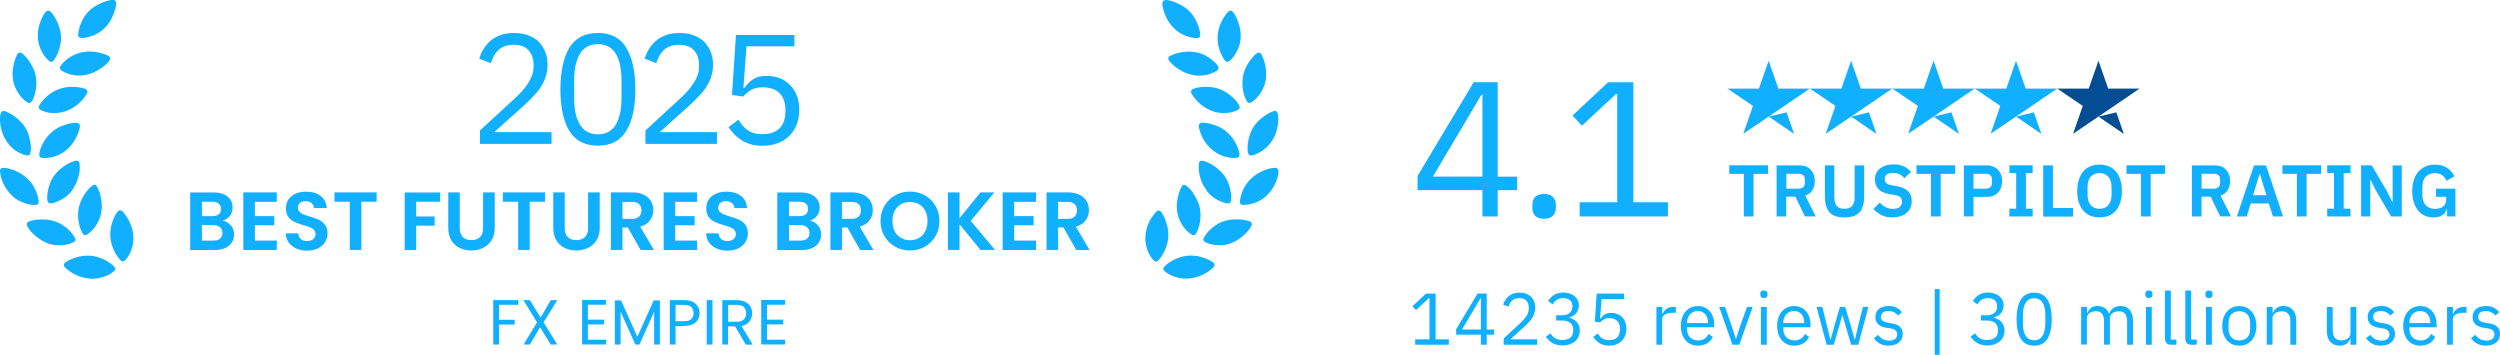 <?xml version="1.0" encoding="UTF-8"?>
<svg id="Layer_1" xmlns="http://www.w3.org/2000/svg" version="1.1" viewBox="0 0 272.88 38.73">
  <!-- Generator: Adobe Illustrator 29.5.1, SVG Export Plug-In . SVG Version: 2.1.0 Build 141)  -->
  <defs>
    <style>
      .st0, .st1 {
        fill: #11afff;
      }

      .st1 {
        display: none;
      }

      .st2 {
        fill: #024d93;
      }
    </style>
  </defs>
  <path class="st1" d="M76.56,8.05h2.58c.23,0,.43.03.62.1.19.07.34.17.47.29.13.12.22.27.29.46.07.18.1.37.1.58s-.03.39-.09.54c-.05.14-.13.26-.22.36-.09.1-.2.17-.32.22s-.24.07-.37.08v.05c.12,0,.25.02.39.07.14.05.27.13.39.23.12.1.22.23.3.4.08.16.12.36.12.6,0,.22-.04.43-.11.63-.07.19-.17.36-.3.5s-.28.26-.46.34-.37.12-.58.12h-2.83v-5.58h.02ZM77.62,12.73h1.47c.2,0,.36-.05.47-.15.11-.11.17-.26.17-.46v-.27c0-.2-.06-.35-.17-.46s-.27-.16-.47-.16h-1.47v1.5ZM77.62,10.37h1.3c.19,0,.34-.05.45-.15.11-.11.16-.25.16-.44v-.25c0-.19-.05-.33-.16-.43-.11-.11-.26-.16-.45-.16h-1.3s0,1.43,0,1.43ZM81.95,13.63v-5.58h3.68v.94h-2.62v1.35h2.32v.94h-2.32v1.42h2.62v.94h-3.68ZM88.56,13.73c-.48,0-.89-.09-1.22-.26s-.62-.39-.86-.67l.71-.69c.19.22.41.39.64.51.24.12.5.18.79.18.33,0,.57-.07.74-.21s.25-.34.25-.58c0-.19-.05-.34-.16-.46s-.31-.2-.6-.26l-.53-.08c-1.11-.18-1.67-.72-1.67-1.62,0-.25.05-.48.14-.68.1-.2.23-.38.41-.52s.39-.25.63-.33c.25-.08.53-.12.85-.12.42,0,.79.07,1.1.21s.58.34.81.62l-.72.68c-.14-.17-.31-.31-.5-.42-.2-.11-.45-.16-.74-.16s-.53.06-.69.18c-.15.11-.22.27-.22.48s.06.37.18.47.32.18.59.22l.52.1c.57.1.98.28,1.25.54s.41.62.41,1.08c0,.27-.05.51-.14.73-.09.21-.23.4-.41.56-.18.15-.39.27-.66.36-.26.09-.55.13-.89.13h0ZM93.83,8.98v4.65h-1.06v-4.65h-1.58v-.94h4.22v.94h-1.58ZM98.33,13.63v-5.58h2.51c.26,0,.49.04.69.13.21.08.38.2.53.35.14.15.25.33.33.54s.11.45.11.7-.04.5-.11.71-.18.39-.33.54c-.14.15-.32.27-.53.35-.2.08-.43.12-.69.12h-1.46v2.13h-1.06,0ZM99.38,10.59h1.36c.2,0,.36-.05.48-.16s.18-.27.18-.47v-.37c0-.2-.06-.36-.18-.46-.12-.11-.28-.16-.48-.16h-1.36v1.62ZM104.59,13.63h-1.06v-5.58h2.52c.26,0,.49.04.69.12.2.08.37.2.51.35.14.15.25.33.33.54s.12.45.12.71c0,.38-.09.71-.26.99-.17.28-.43.47-.78.59l1.14,2.27h-1.18l-1.04-2.15h-1v2.15h0ZM105.95,10.59c.2,0,.36-.05.48-.16s.18-.27.18-.47v-.37c0-.2-.06-.36-.18-.46-.12-.11-.28-.16-.48-.16h-1.36v1.62h1.36ZM111.04,13.73c-.37,0-.7-.06-1-.18s-.56-.31-.77-.55c-.21-.25-.37-.55-.49-.9-.12-.36-.18-.77-.18-1.25s.06-.88.18-1.24.28-.67.49-.91c.21-.25.47-.43.77-.55.3-.12.63-.18,1-.18s.7.06,1,.18.55.31.77.55c.21.25.38.55.49.91.12.36.18.77.18,1.24s-.06.89-.18,1.25c-.11.36-.28.66-.49.9-.21.25-.47.43-.77.55-.3.12-.63.18-1,.18ZM111.04,12.79c.4,0,.72-.13.95-.4.24-.27.36-.64.36-1.12v-.86c0-.48-.12-.85-.36-1.12-.24-.27-.55-.4-.95-.4s-.72.13-.96.4c-.24.27-.35.64-.35,1.12v.86c0,.48.12.85.35,1.12.24.27.56.4.96.4ZM115.72,13.63l-1.82-5.58h1.08l.86,2.72.5,1.86h.02l.49-1.86.86-2.72h1.05l-1.82,5.58h-1.22ZM119.37,13.63v-.85h.74v-3.89h-.74v-.85h2.54v.85h-.74v3.89h.74v.85h-2.54ZM123.06,8.05h2.03c.36,0,.69.06.98.18.3.12.55.29.76.53.21.23.38.52.49.87.12.35.18.75.18,1.22s-.06.87-.18,1.22c-.11.35-.28.64-.49.87s-.46.4-.76.52c-.29.12-.62.18-.98.18h-2.03v-5.58h0ZM125.1,12.69c.4,0,.71-.11.94-.34.24-.23.35-.59.35-1.07v-.88c0-.48-.12-.83-.35-1.06-.23-.23-.54-.35-.94-.35h-.98v3.71h.98ZM128.66,13.63v-5.58h3.68v.94h-2.62v1.35h2.32v.94h-2.32v1.42h2.62v.94h-3.68ZM134.59,13.63h-1.06v-5.58h2.52c.26,0,.49.04.69.12s.37.2.51.35c.14.15.25.33.33.54s.12.45.12.71c0,.38-.09.71-.26.99s-.43.47-.78.59l1.14,2.27h-1.18l-1.04-2.15h-1v2.15h0ZM135.95,10.59c.2,0,.36-.05.48-.16s.18-.27.18-.47v-.37c0-.2-.06-.36-.18-.46-.12-.11-.28-.16-.48-.16h-1.36v1.62h1.36Z"/>
  <path class="st1" d="M79.77,22.77h-.03c-.05.27-.2.5-.46.69-.25.18-.59.27-1.01.27-.33,0-.64-.06-.92-.18s-.52-.3-.73-.54c-.2-.25-.36-.55-.48-.9-.12-.36-.18-.77-.18-1.24s.06-.88.18-1.24.29-.67.51-.91c.22-.25.48-.43.78-.56.3-.13.64-.19,1.02-.19.5,0,.93.11,1.28.33s.63.53.83.94l-.86.5c-.1-.24-.25-.44-.46-.6-.2-.16-.46-.24-.8-.24-.42,0-.75.13-1,.38s-.37.62-.37,1.12v.9c0,.49.13.86.38,1.12s.59.38,1.01.38c.17,0,.32-.02.46-.06.14-.04.27-.1.38-.18s.19-.18.26-.3c.06-.12.1-.26.1-.42v-.36h-1.1v-.89h2.11v3.04h-.91v-.86h.01ZM81.98,23.63v-5.58h1.06v4.65h2.2v.94h-3.26,0ZM88.13,23.73c-.37,0-.7-.06-1-.18s-.55-.31-.77-.55c-.21-.25-.37-.55-.49-.9-.12-.36-.18-.77-.18-1.25s.06-.88.18-1.24.28-.67.49-.91c.21-.25.47-.43.77-.55s.63-.18,1-.18.7.06,1,.18.55.31.77.55c.21.25.38.55.49.91.12.36.18.77.18,1.24s-.06.89-.18,1.25c-.11.36-.27.66-.49.9-.21.25-.47.43-.77.55s-.63.18-1,.18ZM88.13,22.79c.4,0,.72-.13.95-.4.24-.27.36-.64.36-1.12v-.86c0-.48-.12-.85-.36-1.12-.23-.27-.55-.4-.95-.4s-.72.13-.96.4c-.23.27-.35.64-.35,1.12v.86c0,.48.12.85.35,1.12.24.27.56.4.96.4ZM91.71,18.05h2.58c.23,0,.43.03.62.1s.34.17.47.29c.13.12.22.27.29.46.07.18.1.37.1.58s-.03.39-.09.54c-.05.14-.13.26-.22.36-.09.1-.2.17-.32.22s-.24.07-.37.08v.05c.12,0,.25.02.39.07s.27.13.39.23.22.23.3.4c.08.16.12.36.12.6,0,.22-.04.43-.11.63-.07.19-.17.36-.3.5-.13.14-.28.26-.46.34s-.37.12-.58.12h-2.83v-5.58h.02ZM92.77,22.73h1.47c.2,0,.36-.05.47-.15.11-.11.17-.26.17-.46v-.27c0-.2-.06-.35-.17-.46-.11-.11-.27-.16-.47-.16h-1.47s0,1.5,0,1.5ZM92.77,20.37h1.3c.19,0,.34-.05.45-.15.11-.11.16-.25.16-.44v-.25c0-.19-.05-.33-.16-.43-.11-.11-.26-.16-.45-.16h-1.3v1.43ZM100.44,23.63l-.45-1.42h-1.98l-.44,1.42h-1.07l1.87-5.58h1.31l1.86,5.58h-1.1ZM99.02,19.01h-.04l-.71,2.3h1.47l-.72-2.3ZM102.44,23.63v-5.58h1.06v4.65h2.2v.94h-3.26,0ZM110.86,18.98v4.65h-1.06v-4.65h-1.58v-.94h4.22v.94h-1.58ZM114.44,23.63h-1.06v-5.58h2.52c.26,0,.48.04.69.12s.37.2.51.35.25.33.33.54c.08.21.12.45.12.71,0,.38-.09.71-.26.99-.17.28-.43.47-.78.59l1.14,2.27h-1.18l-1.04-2.15h-1v2.15h0ZM115.8,20.59c.2,0,.36-.05.48-.16s.18-.27.18-.47v-.37c0-.2-.06-.36-.18-.46-.12-.11-.28-.16-.48-.16h-1.36v1.62s1.36,0,1.36,0ZM122.23,23.63l-.45-1.42h-1.98l-.44,1.42h-1.07l1.87-5.58h1.31l1.86,5.58h-1.1ZM120.81,19.01h-.04l-.71,2.3h1.47l-.72-2.3ZM124.23,18.05h2.03c.36,0,.69.06.98.18.3.12.55.29.76.53.21.23.38.52.49.87.12.35.18.75.18,1.22s-.06.87-.18,1.22c-.11.35-.28.64-.49.87-.21.23-.46.4-.76.52-.29.12-.62.18-.98.18h-2.03v-5.58h0ZM126.26,22.69c.39,0,.71-.11.94-.34s.35-.59.35-1.07v-.88c0-.48-.12-.83-.35-1.06-.23-.23-.54-.35-.94-.35h-.98v3.71h.98ZM129.6,23.63v-.85h.74v-3.89h-.74v-.85h2.54v.85h-.74v3.89h.74v.85h-2.54ZM134.89,20.77l-.58-1.16h-.02v4.02h-1v-5.58h1.16l1.68,2.86.58,1.16h.02v-4.02h1v5.58h-1.16l-1.68-2.86ZM142.68,22.77h-.03c-.05.27-.2.5-.46.69-.25.18-.59.27-1.01.27-.33,0-.64-.06-.92-.18s-.52-.3-.73-.54c-.2-.25-.36-.55-.48-.9-.12-.36-.18-.77-.18-1.24s.06-.88.18-1.24.29-.67.51-.91c.22-.25.48-.43.78-.56s.64-.19,1.02-.19c.5,0,.93.11,1.28.33s.63.53.83.94l-.86.5c-.1-.24-.25-.44-.46-.6-.2-.16-.46-.24-.8-.24-.42,0-.75.13-1,.38-.24.25-.37.62-.37,1.12v.9c0,.49.12.86.38,1.12.25.26.59.38,1.01.38.16,0,.32-.02.46-.06.14-.04.27-.1.38-.18s.19-.18.26-.3.1-.26.1-.42v-.36h-1.1v-.89h2.11v3.04h-.91v-.86h0Z"/>
  <path class="st1" d="M17.71,40.13l-.56-1.65h-2.26l-.56,1.65h-.68l1.95-5.58h.86l1.95,5.58h-.7ZM16.04,35.17h-.04l-.94,2.72h1.93l-.94-2.72h0ZM19.42,34.55h1.87c.35,0,.66.06.94.18s.52.29.72.53c.2.23.36.52.46.87.11.35.16.75.16,1.22s-.05.87-.16,1.22c-.11.35-.26.64-.46.87-.2.23-.44.4-.72.52-.28.12-.6.18-.94.18h-1.87v-5.58h0ZM21.3,39.54c.23,0,.44-.04.63-.11.19-.08.36-.19.5-.34s.25-.33.32-.54c.08-.22.12-.47.12-.74v-.91c0-.28-.04-.52-.12-.74-.07-.22-.18-.4-.32-.55-.14-.15-.3-.26-.5-.34-.19-.08-.4-.12-.63-.12h-1.2v4.4h1.2ZM26.05,40.13l-1.86-5.58h.72l.92,2.82.62,2.1h.04l.63-2.1.93-2.82h.7l-1.88,5.58h-.82ZM35.83,36.72l-.67-1.24h-.02v4.65h-.66v-5.58h.78l2.04,3.41.67,1.24h.02v-4.65h.66v5.58h-.78l-2.04-3.41ZM41.92,40.13v-.56h.78v-4.46h-.78v-.56h2.24v.56h-.78v4.46h.78v.56h-2.24ZM45.4,40.13v-4.13h.64v.67h.03c.1-.23.24-.42.42-.56.19-.14.43-.21.74-.21.43,0,.76.14,1.01.42.25.27.38.66.38,1.16v2.65h-.64v-2.54c0-.74-.31-1.11-.94-1.11-.13,0-.25.02-.38.05-.12.03-.22.08-.32.14-.1.06-.17.15-.23.25-.05.1-.08.21-.08.34v2.86h-.64.01ZM50.94,40.13c-.22,0-.39-.06-.51-.18-.11-.13-.17-.29-.17-.5v-2.89h-.68v-.56h.38c.14,0,.23-.03.28-.08.05-.06.08-.16.08-.3v-.77h.58v1.14h.9v.56h-.9v3.01h.84v.56h-.8ZM54.43,40.23c-.28,0-.54-.05-.77-.15-.22-.1-.42-.25-.58-.43-.16-.19-.29-.42-.38-.68-.09-.27-.13-.57-.13-.9s.04-.62.13-.89.22-.49.38-.68c.17-.19.36-.34.58-.44.23-.1.49-.15.77-.15s.53.05.74.15c.22.1.41.24.56.42.15.18.27.39.35.63.09.25.13.51.13.81v.3h-2.97v.19c0,.18.03.34.08.5.06.15.14.28.24.39.11.11.23.2.38.26.15.06.33.1.52.1.26,0,.49-.06.68-.18.2-.12.35-.3.46-.53l.46.33c-.13.28-.34.51-.62.69-.28.17-.62.26-1.01.26ZM54.43,36.44c-.18,0-.34.03-.48.1-.14.06-.27.14-.38.26-.1.11-.18.25-.24.4s-.09.31-.09.5v.06h2.28v-.09c0-.37-.1-.66-.3-.88s-.46-.34-.79-.34h0ZM57.35,40.13v-4.13h.64v.76h.04c.07-.2.21-.37.4-.53.19-.15.46-.23.79-.23h.25v.64h-.38c-.35,0-.62.07-.82.2-.19.13-.29.29-.29.49v2.8h-.64,0ZM60.37,40.13v-4.13h.64v.67h.03c.1-.23.24-.42.42-.56.19-.14.43-.21.74-.21.43,0,.76.14,1.01.42.25.27.38.66.38,1.16v2.65h-.64v-2.54c0-.74-.31-1.11-.94-1.11-.13,0-.25.02-.38.05-.12.03-.22.08-.32.14-.1.06-.17.15-.23.25-.05.1-.08.21-.08.34v2.86h-.64.01ZM68,40.13c-.24,0-.41-.06-.52-.19-.1-.13-.17-.29-.19-.48h-.04c-.09.26-.24.45-.45.58s-.46.19-.74.19c-.44,0-.78-.11-1.02-.34-.24-.22-.36-.53-.36-.91s.14-.69.42-.9c.29-.21.73-.31,1.34-.31h.82v-.41c0-.29-.08-.52-.24-.67-.16-.15-.41-.23-.74-.23-.25,0-.46.06-.63.17-.17.11-.3.26-.42.45l-.38-.36c.11-.22.29-.41.54-.57s.55-.24.93-.24c.5,0,.89.12,1.17.37s.42.59.42,1.02v2.27h.47v.56h-.38ZM66.16,39.68c.16,0,.31-.02.44-.06.13-.04.25-.09.34-.16.1-.07.17-.15.22-.24s.08-.19.08-.3v-.68h-.85c-.37,0-.64.05-.81.16s-.25.26-.25.46v.17c0,.2.07.36.22.47s.35.17.6.17h0ZM70.26,40.13c-.22,0-.39-.06-.51-.18-.11-.13-.17-.29-.17-.5v-2.89h-.68v-.56h.38c.14,0,.23-.03.28-.08.05-.06.08-.16.08-.3v-.77h.58v1.14h.9v.56h-.9v3.01h.84v.56h-.8,0ZM72.56,35.03c-.14,0-.24-.03-.3-.1-.06-.07-.09-.16-.09-.26v-.1c0-.11.03-.19.09-.26s.17-.1.3-.1.24.03.3.1c.06.06.1.15.1.26v.1c0,.11-.03.19-.1.26-.06.06-.16.1-.3.1ZM72.24,36h.64v4.13h-.64v-4.13ZM75.88,40.23c-.28,0-.53-.05-.76-.15-.23-.1-.43-.25-.59-.43-.16-.19-.29-.42-.38-.68-.09-.27-.14-.57-.14-.9s.05-.62.14-.89.22-.49.38-.68c.17-.19.36-.34.59-.44.23-.1.48-.15.76-.15s.53.05.75.15c.23.1.43.25.59.44.17.19.29.41.38.68s.14.56.14.89-.05.63-.14.9c-.09.26-.22.49-.38.68-.17.19-.36.33-.59.43-.22.1-.47.15-.75.15ZM75.88,39.66c.35,0,.63-.11.85-.32s.33-.54.33-.98v-.59c0-.44-.11-.76-.33-.98-.22-.21-.5-.32-.85-.32s-.63.11-.85.32-.33.54-.33.98v.59c0,.44.11.76.33.98.22.21.5.32.85.32ZM78.87,40.13v-4.13h.64v.67h.03c.1-.23.24-.42.42-.56.19-.14.43-.21.74-.21.43,0,.76.14,1.01.42.25.27.38.66.38,1.16v2.65h-.64v-2.54c0-.74-.31-1.11-.94-1.11-.13,0-.25.02-.38.05-.12.03-.22.08-.32.14-.1.06-.17.15-.23.25-.05.1-.08.21-.08.34v2.86h-.64.01ZM86.5,40.13c-.24,0-.41-.06-.52-.19-.1-.13-.17-.29-.19-.48h-.04c-.09.26-.24.45-.45.58s-.46.19-.74.19c-.44,0-.78-.11-1.02-.34-.24-.22-.36-.53-.36-.91s.14-.69.42-.9c.29-.21.73-.31,1.34-.31h.82v-.41c0-.29-.08-.52-.24-.67-.16-.15-.41-.23-.74-.23-.25,0-.46.06-.63.17-.17.11-.3.26-.42.45l-.38-.36c.11-.22.29-.41.54-.57s.55-.24.93-.24c.5,0,.89.12,1.17.37s.42.59.42,1.02v2.27h.47v.56h-.38ZM84.66,39.68c.16,0,.31-.02.44-.06s.25-.09.34-.16c.1-.07.17-.15.22-.24s.08-.19.08-.3v-.68h-.85c-.37,0-.64.05-.81.16s-.25.26-.25.46v.17c0,.2.07.36.22.47s.35.17.6.17h0ZM88.53,40.13c-.22,0-.39-.06-.51-.18-.11-.13-.17-.29-.17-.48v-5.26h.64v5.36h.61v.56s-.57,0-.57,0ZM92.15,40.13v-5.58h3.33v.59h-2.66v1.87h2.42v.59h-2.42v2.53s-.67,0-.67,0ZM96.95,35.03c-.14,0-.24-.03-.3-.1-.06-.07-.09-.16-.09-.26v-.1c0-.11.03-.19.09-.26s.17-.1.3-.1.24.03.3.1c.06.06.1.15.1.26v.1c0,.11-.03.19-.1.26-.06.06-.16.1-.3.1ZM96.63,36h.64v4.13h-.64v-4.13ZM98.71,40.13v-4.13h.64v.67h.03c.1-.23.24-.42.42-.56.19-.14.43-.21.74-.21.43,0,.76.14,1.01.42.25.27.38.66.38,1.16v2.65h-.64v-2.54c0-.74-.31-1.11-.94-1.11-.13,0-.25.02-.38.05-.12.03-.22.08-.32.14-.1.06-.17.15-.23.25-.05.1-.08.21-.08.34v2.86h-.64.01ZM106.34,40.13c-.24,0-.41-.06-.52-.19-.1-.13-.17-.29-.19-.48h-.04c-.09.26-.24.45-.45.58s-.46.19-.74.19c-.44,0-.78-.11-1.02-.34-.24-.22-.36-.53-.36-.91s.14-.69.42-.9c.29-.21.73-.31,1.34-.31h.82v-.41c0-.29-.08-.52-.24-.67-.16-.15-.4-.23-.74-.23-.25,0-.46.06-.63.17-.17.11-.3.26-.42.45l-.38-.36c.11-.22.29-.41.54-.57.24-.16.56-.24.93-.24.5,0,.89.12,1.17.37s.42.59.42,1.02v2.27h.47v.56h-.38ZM104.5,39.68c.16,0,.31-.02.44-.06s.25-.09.34-.16c.1-.07.17-.15.22-.24s.08-.19.08-.3v-.68h-.85c-.37,0-.64.05-.81.16s-.25.26-.25.46v.17c0,.2.07.36.22.47s.35.17.6.17h0ZM107.69,40.13v-4.13h.64v.67h.03c.1-.23.24-.42.42-.56.19-.14.43-.21.74-.21.43,0,.76.14,1.01.42.25.27.38.66.38,1.16v2.65h-.64v-2.54c0-.74-.31-1.11-.94-1.11-.13,0-.25.02-.38.05-.12.03-.22.08-.32.14-.1.06-.17.15-.23.25-.05.1-.08.21-.08.34v2.86h-.64.01ZM113.85,40.23c-.29,0-.55-.05-.78-.15-.23-.1-.42-.25-.58-.43-.15-.19-.27-.41-.36-.68-.08-.27-.12-.57-.12-.9s.04-.63.12-.9c.09-.27.21-.49.36-.68.16-.19.36-.33.58-.43.23-.1.49-.15.78-.15.41,0,.74.09.98.27.25.18.44.41.56.7l-.54.27c-.07-.21-.2-.38-.37-.5-.17-.12-.38-.18-.64-.18-.19,0-.36.03-.5.1-.14.06-.26.14-.36.26-.1.11-.17.24-.22.39-.05.15-.07.31-.07.5v.7c0,.36.1.66.29.9.2.23.49.34.86.34.52,0,.89-.24,1.12-.72l.46.31c-.13.3-.33.54-.6.71-.26.18-.59.26-.98.26h.01ZM116.74,35.03c-.14,0-.24-.03-.3-.1-.06-.07-.09-.16-.09-.26v-.1c0-.11.03-.19.09-.26s.17-.1.3-.1.24.03.3.1c.06.06.1.15.1.26v.1c0,.11-.03.19-.1.26-.06.06-.16.1-.3.1ZM116.42,36h.64v4.13h-.64v-4.13ZM121.5,40.13c-.24,0-.41-.06-.52-.19-.1-.13-.17-.29-.19-.48h-.04c-.09.26-.24.45-.45.58s-.46.19-.74.19c-.44,0-.78-.11-1.02-.34-.24-.22-.36-.53-.36-.91s.14-.69.42-.9c.29-.21.73-.31,1.34-.31h.82v-.41c0-.29-.08-.52-.24-.67-.16-.15-.41-.23-.74-.23-.25,0-.46.06-.63.17-.17.11-.3.26-.42.45l-.38-.36c.11-.22.29-.41.54-.57.24-.16.55-.24.93-.24.5,0,.89.12,1.17.37s.42.59.42,1.02v2.27h.47v.56h-.38ZM119.66,39.68c.16,0,.31-.02.44-.06.13-.04.25-.09.34-.16.1-.07.17-.15.22-.24s.08-.19.08-.3v-.68h-.85c-.37,0-.64.05-.81.16s-.25.26-.25.46v.17c0,.2.07.36.22.47s.35.17.6.17h0ZM123.54,40.13c-.22,0-.4-.06-.51-.18-.11-.13-.17-.29-.17-.48v-5.26h.64v5.36h.61v.56s-.57,0-.57,0ZM130.65,40.13l-.56-1.65h-2.26l-.56,1.65h-.68l1.95-5.58h.86l1.95,5.58h-.7ZM128.97,35.17h-.04l-.94,2.72h1.93l-.94-2.72h0ZM131.78,36h.62l.44,1.78.44,1.81h.02l.5-1.81.52-1.78h.57l.54,1.78.51,1.81h.02l.42-1.81.45-1.78h.6l-1.1,4.13h-.79l-.58-1.98-.36-1.26h-.02l-.35,1.26-.58,1.98h-.78l-1.1-4.13h.01ZM141.36,40.13c-.24,0-.41-.06-.52-.19-.1-.13-.17-.29-.19-.48h-.04c-.09.26-.24.45-.45.58-.21.13-.46.19-.74.19-.44,0-.78-.11-1.02-.34-.24-.22-.36-.53-.36-.91s.14-.69.42-.9c.29-.21.73-.31,1.34-.31h.82v-.41c0-.29-.08-.52-.24-.67-.16-.15-.41-.23-.74-.23-.25,0-.46.06-.63.17-.17.11-.3.26-.42.45l-.38-.36c.11-.22.29-.41.54-.57s.55-.24.93-.24c.5,0,.89.12,1.17.37s.42.59.42,1.02v2.27h.47v.56h-.38ZM139.52,39.68c.16,0,.31-.02.44-.06s.25-.09.34-.16c.1-.07.17-.15.22-.24s.08-.19.08-.3v-.68h-.85c-.37,0-.64.05-.81.16s-.25.26-.25.46v.17c0,.2.07.36.22.47s.35.17.6.17h0ZM142.72,40.13v-4.13h.64v.76h.04c.08-.2.21-.37.4-.53s.46-.23.79-.23h.25v.64h-.38c-.35,0-.62.07-.82.2-.19.13-.29.29-.29.49v2.8h-.64.01ZM148.33,39.46h-.03c-.25.51-.65.77-1.21.77-.26,0-.49-.05-.7-.15-.21-.1-.39-.25-.54-.43-.14-.19-.26-.41-.34-.68-.07-.27-.11-.57-.11-.9s.04-.63.11-.9c.08-.27.19-.49.34-.68s.33-.33.54-.43c.21-.1.44-.15.7-.15.29,0,.53.06.74.19.21.12.37.31.47.58h.03v-2.46h.64v5.92h-.64v-.67h0ZM147.26,39.65c.14,0,.28-.02.41-.06s.25-.09.34-.16c.1-.07.17-.16.22-.26.06-.11.09-.23.09-.36v-1.54c0-.11-.03-.22-.09-.31-.05-.1-.13-.19-.22-.26-.1-.07-.21-.12-.34-.16-.13-.04-.26-.06-.41-.06-.36,0-.65.11-.86.34-.21.22-.31.52-.31.89v.7c0,.37.1.67.31.9.21.22.49.34.86.34ZM151.65,40.23c-.38,0-.71-.07-.97-.22s-.48-.35-.66-.59l.46-.37c.16.2.34.36.54.47s.43.16.69.16.48-.06.63-.18c.16-.12.23-.28.23-.5,0-.16-.05-.3-.16-.41-.1-.12-.29-.2-.56-.24l-.33-.05c-.19-.03-.37-.07-.53-.12-.16-.06-.3-.13-.42-.22-.12-.1-.21-.21-.28-.35-.06-.14-.1-.3-.1-.5s.04-.38.11-.53c.08-.15.18-.28.3-.38.13-.1.29-.18.47-.22.18-.05.38-.08.58-.08.34,0,.62.06.84.18.23.12.43.28.6.49l-.42.38c-.09-.13-.22-.24-.4-.34-.18-.11-.4-.16-.66-.16s-.47.06-.61.18c-.13.11-.2.27-.2.46s.07.35.2.44c.14.09.34.16.59.2l.32.05c.46.07.78.2.98.4.19.19.29.45.29.76,0,.4-.14.71-.41.94s-.64.34-1.12.34h0Z"/>
  <path class="st1" d="M30.23,34.55h3.01v.6h-2.28v1.86h2.11v.6h-2.11v2.53h-.73v-5.58h0Z"/>
  <g>
    <path class="st0" d="M9.88,27.91c.44.04.89.15,1.35.36.46.2.86.46,1.19.78.22.22.21.42-.03.6-.36.29-.79.5-1.29.63-.49.14-.96.18-1.41.12-.44-.04-.89-.16-1.35-.37-.46-.21-.86-.47-1.19-.78-.26-.26-.23-.48.08-.68.36-.23.79-.41,1.27-.53.48-.12.94-.16,1.37-.12h0ZM12.77,23.19c.21-.3.43-.31.67-.04.3.33.55.72.75,1.19.21.46.33.92.36,1.35.05.46,0,.93-.16,1.42-.15.49-.38.91-.68,1.24-.2.24-.4.24-.59.01-.3-.31-.55-.7-.75-1.18-.19-.46-.3-.93-.33-1.38-.02-.43.04-.88.16-1.37.14-.48.33-.9.57-1.26v.02ZM6,24.16c.42.14.82.36,1.22.68.39.32.7.67.93,1.07.16.26.1.44-.18.56-.43.19-.9.29-1.41.3-.51.02-.98-.06-1.39-.23-.41-.15-.82-.4-1.22-.72-.39-.32-.7-.67-.93-1.05-.18-.31-.1-.52.23-.63.42-.14.88-.2,1.38-.19.5,0,.96.07,1.37.22h0ZM9.98,20.34c.28-.26.5-.22.66.11.2.39.34.84.41,1.35.08.5.08.97,0,1.39-.07.46-.25.9-.52,1.34-.27.43-.59.77-.96,1.03-.26.18-.46.13-.59-.15-.21-.38-.35-.82-.42-1.33-.06-.5-.05-.97.04-1.41.09-.42.26-.84.51-1.27.26-.44.55-.79.88-1.07h0ZM.01,18.8c-.05-.35.11-.51.46-.48.43.04.87.16,1.33.38.46.21.84.46,1.15.77.33.28.61.65.83,1.09.24.45.38.9.44,1.35.04.32-.1.47-.41.46-.46,0-.92-.11-1.39-.3-.47-.19-.87-.46-1.18-.79-.32-.3-.59-.68-.82-1.13-.23-.46-.36-.92-.41-1.35ZM8.16,17.57c.35-.11.52.02.53.38.05.44,0,.9-.14,1.39-.14.48-.33.91-.57,1.27-.24.39-.57.73-1,1.01s-.87.47-1.31.57c-.31.05-.48-.08-.51-.38-.03-.45.03-.91.16-1.39.14-.49.34-.92.6-1.27s.59-.67,1-.96c.41-.29.82-.5,1.23-.63h.01ZM5.7,14.37c.33-.27.72-.5,1.19-.67.47-.18.93-.28,1.38-.3.35,0,.49.16.44.51-.08.44-.26.88-.52,1.33-.26.44-.55.8-.89,1.08-.33.31-.74.55-1.23.72-.49.16-.97.23-1.42.21-.29-.02-.41-.18-.37-.48.08-.44.25-.88.51-1.31.26-.44.57-.8.92-1.08h0ZM.05,12.51c.05-.36.24-.48.57-.34.41.15.81.39,1.19.71.39.31.7.65.93,1.01.24.38.41.82.52,1.33.12.49.15.95.08,1.37-.04.32-.21.44-.51.36-.45-.11-.88-.32-1.29-.63-.4-.32-.71-.67-.93-1.07-.24-.39-.41-.83-.52-1.33-.1-.5-.12-.97-.05-1.41h.01ZM6.49,9.71c.4-.15.85-.23,1.35-.23s.96.05,1.38.19c.33.12.41.32.23.6-.21.38-.52.74-.92,1.08-.39.33-.8.57-1.23.74-.43.16-.9.25-1.42.25s-.97-.11-1.38-.3c-.28-.14-.34-.33-.18-.59.23-.38.54-.73.93-1.04.39-.32.8-.55,1.23-.7h0ZM1.82,6.02c.17-.31.39-.36.66-.14.33.28.62.64.88,1.08.26.43.44.86.53,1.29.1.43.11.9.04,1.41-.06.5-.2.94-.41,1.33-.15.27-.34.32-.59.15-.37-.26-.7-.6-.97-1.03-.27-.44-.45-.88-.53-1.33-.08-.43-.09-.89,0-1.39.07-.51.21-.97.41-1.37h0ZM9.02,5.7c.44-.09.9-.1,1.39-.03.49.06.93.19,1.33.38.32.15.37.36.15.64-.28.34-.64.64-1.08.9-.43.26-.86.45-1.3.55-.44.12-.91.14-1.42.07-.5-.08-.94-.24-1.33-.48-.26-.17-.29-.37-.11-.6.27-.36.62-.67,1.05-.93.44-.26.88-.43,1.31-.51h0ZM4.92,1.38c.21-.28.44-.29.68-.03.28.33.52.72.71,1.19.2.46.31.91.34,1.34.04.44-.02.9-.16,1.39-.14.48-.33.91-.59,1.27-.17.26-.38.27-.62.05-.34-.31-.61-.7-.82-1.16-.21-.47-.32-.93-.33-1.38-.03-.43.03-.89.18-1.38.15-.5.35-.93.6-1.3h0ZM12.19,0c.36-.05.52.11.49.48-.05.44-.19.89-.41,1.35-.21.46-.46.85-.77,1.15-.32.35-.71.62-1.18.83-.46.21-.91.32-1.37.34-.3,0-.44-.14-.41-.44.04-.44.16-.88.37-1.34.22-.46.48-.85.79-1.16.31-.3.69-.56,1.15-.78.46-.23.9-.37,1.33-.44h.01Z"/>
    <path class="st0" d="M60.2,15.7h-7.81v-1.46l3.89-3.58c.56-.51,1.02-1.05,1.39-1.62.37-.58.57-1.16.57-1.74v-.2c0-.66-.18-1.19-.54-1.6s-.91-.61-1.65-.61c-.36,0-.68.05-.95.15s-.51.25-.71.43c-.19.18-.36.4-.5.65-.12.24-.22.5-.31.78l-1.28-.5c.12-.35.26-.69.46-1.02.2-.34.46-.64.75-.91.31-.26.67-.47,1.09-.63.43-.16.94-.24,1.52-.24s1.1.09,1.55.26c.46.17.84.41,1.14.71s.54.67.7,1.09c.17.42.26.88.26,1.39,0,.46-.07.9-.2,1.29-.12.4-.3.77-.53,1.14-.22.35-.5.7-.84,1.04-.32.34-.67.68-1.04,1.02l-3.21,2.88h6.25s0,1.26,0,1.26ZM65.26,15.9c-1.42,0-2.46-.54-3.12-1.62-.65-1.08-.97-2.59-.97-4.53s.33-3.46.97-4.53c.66-1.08,1.7-1.62,3.12-1.62s2.46.54,3.1,1.62c.66,1.08.99,2.59.99,4.53s-.33,3.46-.99,4.53c-.65,1.08-1.68,1.62-3.1,1.62ZM65.26,14.66c.46,0,.86-.09,1.19-.29s.6-.46.8-.82c.2-.35.35-.77.44-1.25.1-.48.15-1.01.15-1.59v-1.94c0-.58-.05-1.11-.15-1.59-.09-.48-.24-.89-.44-1.25-.2-.35-.47-.63-.8-.82s-.73-.29-1.19-.29-.86.09-1.19.29-.6.46-.8.82c-.2.35-.36.77-.46,1.25-.09.48-.14,1.01-.14,1.59v1.94c0,.58.05,1.11.14,1.59.1.48.26.89.46,1.25.2.35.47.63.8.82s.73.29,1.19.29ZM78.26,15.7h-7.81v-1.46l3.89-3.58c.56-.51,1.02-1.05,1.39-1.62.37-.58.57-1.16.57-1.74v-.2c0-.66-.18-1.19-.54-1.6s-.91-.61-1.65-.61c-.36,0-.68.05-.95.15s-.51.25-.71.43c-.19.18-.36.4-.5.65-.12.24-.22.5-.31.78l-1.28-.5c.12-.35.26-.69.46-1.02.2-.34.46-.64.75-.91.31-.26.67-.47,1.09-.63.43-.16.94-.24,1.52-.24s1.1.09,1.55.26.84.41,1.14.71.54.67.7,1.09c.17.42.26.88.26,1.39,0,.46-.07.9-.2,1.29-.12.4-.3.77-.53,1.14-.22.35-.5.7-.84,1.04-.32.34-.67.68-1.04,1.02l-3.21,2.88h6.25v1.26ZM86.69,5.06h-5.21l-.34,4.53h.12c.29-.4.6-.71.95-.95.36-.24.86-.36,1.48-.36.51,0,.98.09,1.42.26.43.17.81.42,1.12.74.32.31.57.69.74,1.14.18.46.27.97.27,1.55s-.09,1.12-.27,1.6c-.18.48-.45.89-.8,1.25-.34.34-.76.6-1.26.8-.49.19-1.05.29-1.67.29-.5,0-.95-.05-1.33-.17-.37-.12-.71-.26-1.01-.46s-.56-.41-.78-.65c-.22-.24-.42-.49-.6-.75l1.08-.82c.15.24.3.46.46.65.17.19.35.36.54.5.2.14.43.25.7.33.26.07.57.1.94.1.82,0,1.44-.22,1.86-.65s.63-1.04.63-1.82v-.17c0-.78-.21-1.39-.63-1.82s-1.04-.65-1.86-.65c-.54,0-.98.1-1.29.31-.31.19-.59.43-.84.7l-1.21-.17.43-6.55h6.38v1.26h0Z"/>
    <path class="st0" d="M129.67,27.91c.43-.04.88,0,1.37.12.48.13.91.31,1.27.53.31.2.34.43.08.68-.33.31-.72.57-1.19.78-.47.21-.91.33-1.34.37-.46.05-.94.01-1.43-.12-.48-.13-.91-.34-1.27-.63-.24-.18-.24-.38,0-.6.32-.32.71-.58,1.18-.78.46-.2.92-.32,1.35-.36h-.01ZM126.79,23.19c.24.36.42.77.56,1.26.14.48.2.94.18,1.37-.03.46-.14.92-.34,1.38-.19.47-.43.87-.72,1.18-.21.23-.41.22-.6-.01-.3-.34-.53-.75-.68-1.24s-.21-.97-.16-1.42c.03-.44.14-.89.34-1.35.21-.46.47-.86.78-1.19.24-.27.46-.26.66.04l-.02-.02ZM133.56,24.16c.41-.15.87-.22,1.37-.22s.97.05,1.38.19c.34.11.42.32.23.63-.23.38-.54.73-.94,1.05-.39.33-.79.57-1.2.72-.42.17-.88.25-1.39.23-.51,0-.98-.11-1.39-.3-.28-.12-.35-.31-.19-.56.23-.39.54-.75.93-1.07s.8-.55,1.22-.68h-.02ZM129.58,20.34c.33.27.62.63.86,1.07.25.43.43.85.52,1.27.09.44.1.91.04,1.41-.06.5-.2.94-.41,1.33-.13.28-.32.33-.59.15-.37-.26-.7-.6-.97-1.03-.27-.44-.45-.88-.52-1.34-.08-.43-.09-.89,0-1.39.08-.51.22-.96.42-1.35.15-.33.37-.36.66-.11h0ZM139.56,18.8c-.05.44-.2.89-.42,1.35-.23.46-.5.83-.82,1.13-.31.34-.7.6-1.18.79-.46.19-.93.29-1.4.3-.31,0-.44-.15-.4-.46.06-.46.2-.91.42-1.35.24-.45.51-.81.83-1.09.31-.3.69-.56,1.15-.77.46-.22.9-.35,1.34-.38.35-.03.5.13.46.48h.02ZM131.4,17.57c.42.13.83.34,1.23.63.41.29.74.61,1,.96.26.36.46.78.6,1.27.14.48.19.95.15,1.39-.02.3-.18.43-.48.38-.46-.1-.9-.29-1.33-.57-.43-.28-.76-.62-.98-1.01-.26-.36-.45-.79-.59-1.27-.14-.49-.18-.96-.14-1.39,0-.36.19-.49.53-.38h0ZM133.86,14.37c.35.28.66.64.92,1.08.26.44.43.88.51,1.31.04.3-.08.46-.37.48-.46.03-.94-.04-1.42-.21-.48-.17-.89-.41-1.23-.72-.34-.28-.64-.64-.9-1.08-.26-.45-.42-.89-.51-1.33-.05-.35.1-.52.44-.51.45.02.91.12,1.38.3.47.17.87.4,1.19.67h-.01ZM139.5,12.51c.06.44.04.91-.07,1.41-.1.49-.27.93-.51,1.33-.23.39-.55.75-.96,1.07-.4.31-.82.52-1.24.63-.3.08-.47-.04-.52-.36-.05-.42-.03-.88.08-1.37.11-.5.28-.94.52-1.33.23-.36.53-.7.92-1.01.39-.32.79-.56,1.2-.71.34-.14.53-.02.57.34h.01ZM133.08,9.71c.42.15.83.38,1.22.7.4.31.71.66.93,1.04.15.26.1.45-.18.59-.42.19-.89.29-1.41.3-.51,0-.97-.08-1.4-.25-.43-.16-.84-.41-1.23-.74-.39-.34-.7-.7-.92-1.08-.17-.28-.1-.48.23-.6.42-.14.88-.2,1.38-.19.5,0,.96.08,1.37.23h0ZM137.73,6.02c.21.4.35.86.42,1.37.07.5.07.97,0,1.39-.08.45-.26.89-.53,1.33-.27.43-.6.77-.97,1.03-.25.17-.44.12-.59-.15-.21-.38-.35-.82-.41-1.33s-.05-.98.04-1.41.26-.86.52-1.29c.26-.44.56-.8.88-1.08.27-.22.49-.17.66.14h-.01ZM130.53,5.7c.44.07.87.24,1.3.51.44.26.79.57,1.07.93.18.23.14.43-.11.6-.38.24-.83.4-1.34.48-.5.07-.97.05-1.42-.07-.43-.1-.86-.28-1.3-.55-.44-.26-.79-.57-1.07-.9-.23-.28-.18-.5.15-.64.38-.19.82-.32,1.33-.38.5-.07.97-.06,1.39.03h0ZM134.64,1.38c.26.36.46.8.6,1.3.14.49.21.95.18,1.38,0,.45-.12.91-.33,1.38-.21.46-.48.85-.82,1.16-.24.22-.44.2-.61-.05-.26-.36-.46-.79-.6-1.27-.14-.49-.19-.96-.15-1.39.03-.43.14-.88.33-1.34.2-.46.45-.86.74-1.19.24-.26.46-.26.67.03h0ZM127.36,0c.44.06.88.21,1.33.44.45.22.82.48,1.13.78.32.31.58.7.79,1.16.22.46.35.9.4,1.34.02.3-.12.45-.42.44-.46-.02-.92-.13-1.38-.34s-.84-.49-1.16-.83c-.3-.3-.56-.68-.78-1.15-.21-.46-.34-.92-.4-1.35-.02-.36.15-.52.49-.48h0Z"/>
    <path class="st0" d="M161.81,23.63v-2.88h-7.08v-1.55l6.13-10.23h2.62v10.31h2.12v1.47h-2.12v2.88h-1.68,0ZM156.39,19.28h5.42v-8.95h-.1l-5.31,8.95h0ZM168.54,23.88c-.45,0-.78-.11-.99-.34-.2-.22-.29-.52-.29-.88v-.27c0-.36.1-.66.29-.88.21-.22.54-.34.99-.34s.77.11.97.34c.21.22.32.52.32.88v.27c0,.36-.1.66-.32.88-.2.22-.52.34-.97.34ZM172.42,23.63v-1.55h4.1v-11.8h-.15l-3.7,3.44-1.03-1.11,3.89-3.63h2.75v13.1h3.78v1.55h-9.64Z"/>
    <path class="st0" d="M193.05,12.73l1.96-.47.82,2.36-2.77-1.9h-.01ZM197.55,9.67h-3.44l-1.06-3.04-1.06,3.04h-3.44l2.79,1.89-1.06,3.04,2.79-1.89,1.71-1.16,2.77-1.89h0Z"/>
    <path class="st0" d="M202.05,12.73l1.95-.47.82,2.36-2.77-1.9h0ZM206.55,9.67h-3.44l-1.06-3.04-1.06,3.04h-3.44l2.79,1.89-1.06,3.04,2.79-1.89,1.71-1.16,2.77-1.89h0Z"/>
    <path class="st0" d="M211.05,12.73l1.95-.47.82,2.36-2.77-1.9h0ZM215.55,9.67h-3.44l-1.06-3.04-1.06,3.04h-3.44l2.79,1.89-1.06,3.04,2.79-1.89,1.71-1.16,2.77-1.89h0Z"/>
    <path class="st0" d="M220.05,12.73l1.95-.47.82,2.36-2.77-1.9h0ZM224.55,9.67h-3.44l-1.06-3.04-1.06,3.04h-3.44l2.79,1.89-1.06,3.04,2.79-1.89,1.71-1.16,2.77-1.89h0Z"/>
    <path class="st2" d="M229.05,12.73l1.95-.47.82,2.36-2.77-1.9h0ZM233.55,9.67h-3.44l-1.06-3.04-1.06,3.04h-3.44l2.79,1.89-1.06,3.04,2.79-1.89,1.71-1.16,2.77-1.89h0Z"/>
    <path class="st0" d="M191.4,18.98v4.65h-1.06v-4.65h-1.58v-.94h4.22v.94h-1.58ZM194.98,23.63h-1.06v-5.58h2.52c.26,0,.49.04.69.12s.37.2.51.35.25.33.33.54c.08.21.12.45.12.71,0,.38-.09.71-.26.99s-.43.47-.78.59l1.14,2.27h-1.18l-1.04-2.15h-1v2.15h0ZM196.34,20.59c.2,0,.36-.05.48-.16s.18-.27.18-.47v-.37c0-.2-.06-.36-.18-.46-.12-.11-.28-.16-.48-.16h-1.36v1.62s1.36,0,1.36,0ZM200.22,18.05v3.43c0,.44.08.77.25.98.17.22.46.33.86.33s.68-.11.85-.33c.17-.22.26-.55.26-.98v-3.43h1.04v3.3c0,.41-.04.77-.12,1.06-.08.3-.2.55-.37.74-.17.2-.39.34-.67.44-.27.09-.6.14-.99.14s-.73-.05-1-.14c-.27-.1-.49-.24-.66-.44s-.29-.45-.37-.74c-.08-.3-.11-.65-.11-1.06v-3.3h1.04,0ZM206.56,23.73c-.48,0-.89-.09-1.22-.26s-.62-.39-.86-.67l.71-.69c.19.22.4.39.64.51.24.12.5.18.79.18.32,0,.57-.07.74-.21.16-.14.25-.34.25-.58,0-.19-.05-.34-.16-.46-.11-.12-.31-.2-.6-.26l-.53-.08c-1.11-.18-1.67-.72-1.67-1.62,0-.25.05-.48.14-.68.1-.2.23-.38.41-.52.18-.14.39-.25.63-.33.25-.08.53-.12.85-.12.42,0,.79.07,1.1.21s.58.34.81.62l-.72.68c-.14-.17-.31-.31-.5-.42-.2-.11-.45-.16-.74-.16s-.53.06-.69.18c-.15.11-.22.27-.22.48s.06.37.18.47c.12.1.32.18.59.22l.52.1c.57.1.98.28,1.25.54s.41.62.41,1.08c0,.27-.05.51-.14.73-.09.21-.23.4-.41.56-.18.15-.39.27-.66.36-.26.09-.55.13-.89.13h0ZM211.83,18.98v4.65h-1.06v-4.65h-1.58v-.94h4.22v.94h-1.58ZM214.36,23.63v-5.58h2.51c.26,0,.49.04.69.13.21.08.38.2.53.35.14.15.25.33.33.54.08.21.11.45.11.7s-.04.5-.11.71c-.08.21-.18.39-.33.54-.14.15-.32.27-.53.35-.2.08-.43.12-.69.12h-1.46v2.13h-1.06,0ZM215.41,20.59h1.36c.2,0,.36-.05.48-.16.12-.11.18-.27.18-.47v-.37c0-.2-.06-.36-.18-.46-.12-.11-.28-.16-.48-.16h-1.36s0,1.62,0,1.62ZM219.33,23.63v-.85h.74v-3.89h-.74v-.85h2.54v.85h-.74v3.89h.74v.85h-2.54ZM223.02,23.63v-5.58h1.06v4.65h2.2v.94h-3.26ZM229.17,23.73c-.37,0-.7-.06-1-.18s-.55-.31-.77-.55c-.21-.25-.37-.55-.49-.9-.12-.36-.18-.77-.18-1.25s.06-.88.18-1.24.28-.67.49-.91c.21-.25.47-.43.77-.55.3-.12.63-.18,1-.18s.7.06,1,.18.55.31.77.55c.21.25.38.55.49.91.12.36.18.77.18,1.24s-.06.89-.18,1.25c-.11.36-.28.66-.49.9-.21.25-.47.43-.77.55-.3.12-.63.18-1,.18ZM229.17,22.79c.4,0,.72-.13.95-.4.24-.27.36-.64.36-1.12v-.86c0-.48-.12-.85-.36-1.12-.23-.27-.55-.4-.95-.4s-.72.13-.96.4-.35.64-.35,1.12v.86c0,.48.12.85.35,1.12.24.27.56.4.96.4ZM234.75,18.98v4.65h-1.06v-4.65h-1.58v-.94h4.22v.94h-1.58ZM240.31,23.63h-1.06v-5.58h2.52c.26,0,.48.04.69.12s.37.2.51.35.25.33.33.54c.08.21.12.45.12.71,0,.38-.09.71-.26.99s-.43.47-.78.59l1.14,2.27h-1.18l-1.04-2.15h-1v2.15h.01ZM241.67,20.59c.2,0,.36-.05.48-.16.12-.11.18-.27.18-.47v-.37c0-.2-.06-.36-.18-.46-.12-.11-.28-.16-.48-.16h-1.36v1.62s1.36,0,1.36,0ZM248.1,23.63l-.45-1.42h-1.98l-.44,1.42h-1.07l1.87-5.58h1.31l1.86,5.58h-1.1,0ZM246.67,19.01h-.04l-.71,2.3h1.47l-.72-2.3ZM251.77,18.98v4.65h-1.06v-4.65h-1.58v-.94h4.22v.94h-1.58ZM254.02,23.63v-.85h.74v-3.89h-.74v-.85h2.54v.85h-.74v3.89h.74v.85h-2.54ZM259.32,20.77l-.58-1.16h-.02v4.02h-1v-5.58h1.16l1.68,2.86.58,1.16h.02v-4.02h1v5.58h-1.16l-1.68-2.86ZM267.11,22.77h-.03c-.05.27-.2.5-.46.69-.25.18-.59.27-1.01.27-.33,0-.64-.06-.92-.18s-.52-.3-.73-.54c-.2-.25-.36-.55-.48-.9-.12-.36-.18-.77-.18-1.24s.06-.88.18-1.24.29-.67.51-.91c.22-.25.48-.43.78-.56s.64-.19,1.02-.19c.5,0,.93.11,1.28.33s.63.53.83.94l-.86.5c-.1-.24-.25-.44-.46-.6-.2-.16-.46-.24-.8-.24-.42,0-.75.13-1,.38-.24.25-.37.62-.37,1.12v.9c0,.49.13.86.38,1.12s.59.38,1.01.38c.17,0,.32-.02.46-.06.14-.04.27-.1.38-.18.11-.08.19-.18.26-.3s.1-.26.1-.42v-.36h-1.1v-.89h2.11v3.04h-.91v-.86h.01Z"/>
    <path class="st0" d="M154.47,37.63v-.59h1.56v-4.5h-.06l-1.41,1.31-.39-.42,1.48-1.38h1.05v4.99h1.44v.59s-3.67,0-3.67,0ZM161.64,37.63v-1.1h-2.7v-.59l2.34-3.9h1v3.93h.81v.56h-.81v1.1h-.64ZM159.58,35.97h2.06v-3.41h-.04l-2.02,3.41ZM167.79,37.63h-3.66v-.69l1.82-1.68c.26-.24.48-.49.66-.76.18-.27.26-.54.26-.82v-.1c0-.31-.09-.56-.26-.75s-.43-.29-.78-.29c-.17,0-.32.02-.45.07-.13.05-.24.11-.34.2-.09.09-.17.19-.23.3s-.11.23-.14.37l-.6-.23c.05-.17.12-.33.22-.48.1-.16.21-.3.35-.42s.31-.22.51-.3c.2-.07.44-.11.71-.11s.51.04.73.12c.21.08.39.19.54.34.14.14.25.31.33.51.08.2.12.42.12.66,0,.22-.03.42-.1.61-.06.19-.14.37-.25.54-.11.17-.24.33-.39.49s-.31.32-.49.48l-1.5,1.35h2.94s0,.59,0,.59ZM170.49,34.41c.38,0,.66-.09.85-.26.19-.18.29-.4.29-.67v-.06c0-.29-.09-.51-.28-.66-.18-.15-.42-.22-.72-.22s-.52.06-.7.19c-.18.12-.33.29-.45.5l-.5-.38c.07-.11.15-.22.25-.33s.22-.21.35-.3.29-.15.46-.21c.18-.05.38-.08.6-.08s.46.03.66.1c.21.06.39.15.54.27s.27.26.36.44.14.38.14.6c0,.18-.03.34-.09.49-.05.14-.13.27-.22.38s-.21.2-.34.27c-.13.07-.27.13-.42.17v.03c.15.03.29.09.43.16s.27.16.38.28c.11.11.2.25.26.42.07.16.1.34.1.55,0,.24-.05.46-.14.66s-.22.37-.38.51c-.17.14-.37.25-.6.33-.24.08-.49.12-.78.12-.24,0-.45-.03-.64-.08-.19-.05-.35-.13-.5-.22-.14-.09-.27-.19-.38-.3s-.2-.23-.29-.35l.5-.38c.07.11.14.21.22.3s.18.17.28.23.22.11.34.15c.13.03.28.05.45.05.39,0,.69-.09.9-.26.2-.18.3-.44.3-.77v-.06c0-.33-.1-.58-.3-.76-.2-.18-.5-.27-.9-.27h-.66v-.58h.63ZM177.26,32.64h-2.45l-.16,2.13h.06c.13-.19.28-.34.45-.45s.4-.17.7-.17c.24,0,.46.04.66.12.2.08.38.19.53.34.15.14.26.32.34.54.08.21.13.46.13.73s-.04.52-.13.75c-.09.22-.21.42-.38.58-.16.16-.36.29-.59.38s-.49.14-.78.14c-.24,0-.44-.03-.62-.08-.18-.05-.33-.13-.47-.22s-.26-.19-.37-.3c-.1-.11-.2-.23-.28-.35l.5-.38c.07.11.14.21.22.3s.16.17.26.23c.1.06.21.11.33.15.12.03.27.05.44.05.38,0,.67-.1.87-.3s.3-.49.3-.86v-.08c0-.37-.1-.65-.3-.86-.2-.2-.49-.3-.87-.3-.26,0-.46.05-.61.14-.14.09-.28.2-.39.33l-.57-.08.2-3.07h2.99v.59h0ZM180.8,37.63v-4.13h.64v.76h.04c.07-.2.21-.37.4-.53s.46-.23.79-.23h.25v.64h-.38c-.35,0-.62.07-.82.2-.19.13-.29.29-.29.49v2.8h-.64.01ZM185.33,37.73c-.28,0-.54-.05-.77-.15-.22-.1-.42-.25-.58-.43-.16-.19-.28-.42-.38-.68-.09-.27-.13-.57-.13-.9s.04-.62.13-.89c.09-.27.22-.49.38-.68.17-.19.36-.34.58-.44.23-.1.49-.15.77-.15s.53.05.74.15c.22.1.41.24.56.42.15.18.27.39.35.63.09.25.13.51.13.81v.3h-2.97v.19c0,.18.03.34.08.5.06.15.14.28.24.39.11.11.24.2.38.26.15.06.33.1.52.1.26,0,.49-.06.68-.18.2-.12.35-.3.46-.53l.46.33c-.13.28-.34.51-.62.69-.28.17-.62.26-1.01.26h0ZM185.33,33.94c-.18,0-.34.03-.48.1-.14.06-.27.14-.38.26-.1.11-.18.25-.24.4-.06.15-.09.31-.09.5v.06h2.28v-.09c0-.37-.1-.66-.3-.88s-.46-.34-.79-.34h0ZM189.1,37.63l-1.45-4.13h.64l.72,2.05.45,1.41h.04l.45-1.41.74-2.05h.62l-1.46,4.13h-.75ZM192.53,32.53c-.14,0-.24-.03-.3-.1s-.09-.16-.09-.26v-.1c0-.11.03-.19.09-.26s.17-.1.3-.1.24.03.3.1c.06.06.1.15.1.26v.1c0,.11-.03.19-.1.26-.06.06-.16.1-.3.1ZM192.21,33.5h.64v4.13h-.64v-4.13ZM195.84,37.73c-.28,0-.54-.05-.77-.15-.22-.1-.42-.25-.58-.43-.16-.19-.29-.42-.38-.68-.08-.27-.13-.57-.13-.9s.04-.62.13-.89c.09-.27.22-.49.38-.68s.36-.34.58-.44c.23-.1.49-.15.77-.15s.53.05.74.15c.22.1.4.24.56.42.15.18.27.39.35.63.09.25.13.51.13.81v.3h-2.97v.19c0,.18.03.34.08.5.06.15.14.28.24.39.11.11.24.2.38.26.15.06.33.1.52.1.26,0,.49-.06.68-.18.2-.12.35-.3.46-.53l.46.33c-.13.28-.34.51-.62.69-.28.17-.62.26-1.01.26h0ZM195.84,33.94c-.18,0-.34.03-.48.1-.14.06-.27.14-.38.26-.1.11-.18.25-.24.4-.06.15-.09.31-.09.5v.06h2.28v-.09c0-.37-.1-.66-.3-.88s-.46-.34-.79-.34h0ZM198.29,33.5h.62l.44,1.78.44,1.81h.02l.5-1.81.52-1.78h.57l.54,1.78.51,1.81h.02l.42-1.81.45-1.78h.6l-1.1,4.13h-.79l-.58-1.98-.36-1.26h-.02l-.35,1.26-.58,1.98h-.78l-1.1-4.13h.01ZM206.16,37.73c-.38,0-.71-.07-.97-.22s-.48-.35-.66-.59l.46-.37c.16.2.34.36.54.47s.43.16.69.16.48-.06.63-.18.23-.28.23-.5c0-.16-.05-.3-.16-.41-.1-.12-.29-.2-.56-.24l-.33-.05c-.19-.03-.37-.07-.53-.12-.16-.06-.3-.13-.42-.22-.12-.1-.21-.21-.28-.35-.06-.14-.1-.3-.1-.5s.04-.38.11-.53c.07-.15.18-.28.3-.38.13-.1.29-.18.47-.22.18-.05.38-.08.58-.08.34,0,.62.06.84.18.23.12.43.28.6.49l-.42.38c-.09-.13-.22-.24-.4-.34-.18-.11-.4-.16-.66-.16s-.47.06-.61.18c-.13.11-.2.27-.2.46s.07.35.2.44c.14.09.34.16.59.2l.32.05c.46.07.78.2.98.4.19.19.29.45.29.76,0,.4-.14.71-.41.94s-.65.34-1.12.34h0ZM211.18,38.73v-7.18h.54v7.18h-.54ZM216.85,34.41c.38,0,.66-.09.85-.26.19-.18.29-.4.29-.67v-.06c0-.29-.09-.51-.28-.66-.18-.15-.42-.22-.72-.22s-.52.06-.7.19c-.18.12-.33.29-.45.5l-.5-.38c.07-.11.15-.22.25-.33s.22-.21.35-.3.29-.15.46-.21c.18-.05.38-.08.6-.08.24,0,.46.03.66.1.21.06.39.15.54.27s.27.26.36.44.14.38.14.6c0,.18-.03.34-.09.49-.05.14-.13.27-.22.38s-.21.2-.34.27-.27.13-.42.17v.03c.15.03.29.09.43.16.14.07.27.16.38.28.11.11.2.25.26.42.07.16.1.34.1.55,0,.24-.04.46-.14.66-.09.2-.22.37-.38.51-.17.14-.36.25-.6.33-.23.08-.49.12-.78.12-.24,0-.45-.03-.64-.08-.19-.05-.35-.13-.5-.22-.14-.09-.27-.19-.38-.3-.11-.11-.2-.23-.29-.35l.5-.38c.07.11.14.21.22.3s.18.17.28.23.22.11.34.15c.13.03.28.05.45.05.4,0,.69-.09.9-.26.2-.18.3-.44.3-.77v-.06c0-.33-.1-.58-.3-.76-.2-.18-.5-.27-.9-.27h-.66v-.58h.63ZM222.03,37.73c-.67,0-1.15-.25-1.46-.76-.3-.51-.46-1.22-.46-2.13s.15-1.62.46-2.13c.31-.51.8-.76,1.46-.76s1.15.25,1.46.76.46,1.22.46,2.13-.15,1.62-.46,2.13c-.3.51-.79.76-1.46.76ZM222.03,37.14c.22,0,.41-.05.56-.14s.28-.22.38-.38c.1-.17.17-.36.21-.58.05-.22.07-.47.07-.74v-.91c0-.27-.02-.52-.07-.74-.04-.22-.11-.42-.21-.58-.1-.17-.22-.29-.38-.38-.15-.09-.34-.14-.56-.14s-.4.05-.56.14c-.15.09-.28.22-.38.38-.1.17-.17.36-.22.58-.04.22-.06.47-.06.74v.91c0,.27.02.52.06.74.05.22.12.42.22.58.1.17.22.29.38.38.15.09.34.14.56.14ZM227.16,37.63v-4.13h.64v.67h.03c.05-.11.1-.21.16-.3.06-.1.14-.18.22-.25.09-.07.2-.12.31-.16.12-.04.26-.06.42-.06.27,0,.52.07.75.2s.4.34.51.64h.02c.08-.22.21-.42.42-.58.21-.17.49-.26.84-.26.42,0,.75.14.98.42.24.27.36.66.36,1.16v2.65h-.64v-2.54c0-.37-.07-.65-.22-.83-.14-.19-.37-.28-.69-.28-.13,0-.25.02-.37.05-.11.03-.21.08-.3.14-.09.06-.16.15-.22.25-.05.1-.08.21-.08.34v2.86h-.64v-2.54c0-.37-.07-.65-.22-.83-.14-.19-.37-.28-.67-.28-.13,0-.25.02-.37.05s-.22.08-.31.14c-.09.06-.17.15-.22.25s-.08.21-.08.34v2.86h-.64v.02ZM234.55,32.53c-.14,0-.24-.03-.3-.1s-.09-.16-.09-.26v-.1c0-.11.03-.19.09-.26s.17-.1.3-.1.24.03.3.1c.06.06.1.15.1.26v.1c0,.11-.03.19-.1.26-.06.06-.16.1-.3.1ZM234.23,33.5h.64v4.13h-.64v-4.13ZM236.99,37.63c-.22,0-.4-.06-.51-.18-.11-.13-.17-.29-.17-.48v-5.26h.64v5.36h.61v.56h-.57,0ZM239.21,37.63c-.22,0-.39-.06-.51-.18-.11-.13-.17-.29-.17-.48v-5.26h.64v5.36h.61v.56h-.57,0ZM241.11,32.53c-.14,0-.24-.03-.3-.1s-.09-.16-.09-.26v-.1c0-.11.03-.19.09-.26s.17-.1.3-.1.24.03.3.1c.06.06.1.15.1.26v.1c0,.11-.03.19-.1.26-.06.06-.16.1-.3.1ZM240.79,33.5h.64v4.13h-.64v-4.13ZM244.43,37.73c-.28,0-.53-.05-.76-.15s-.43-.25-.59-.43c-.16-.19-.29-.42-.38-.68-.09-.27-.14-.57-.14-.9s.05-.62.14-.89c.09-.27.22-.49.38-.68.17-.19.36-.34.59-.44s.48-.15.76-.15.53.05.75.15c.23.1.43.25.59.44s.29.41.38.68.14.56.14.89-.04.63-.14.9c-.09.26-.22.49-.38.68-.17.19-.36.33-.59.43-.22.1-.48.15-.75.15ZM244.43,37.16c.35,0,.63-.11.85-.32s.33-.54.33-.98v-.59c0-.44-.11-.76-.33-.98-.22-.21-.5-.32-.85-.32s-.63.11-.85.32-.33.54-.33.98v.59c0,.44.11.76.33.98s.5.32.85.32ZM247.42,37.63v-4.13h.64v.67h.03c.1-.23.24-.42.42-.56.19-.14.43-.21.74-.21.43,0,.76.14,1.01.42.25.27.38.66.38,1.16v2.65h-.64v-2.54c0-.74-.31-1.11-.94-1.11-.13,0-.25.02-.38.05-.12.03-.22.08-.32.14-.1.06-.17.15-.23.25-.05.1-.08.21-.08.34v2.86h-.64.01ZM256.57,36.96h-.03c-.04.1-.1.19-.16.29-.06.09-.13.17-.22.25-.09.07-.2.13-.33.17-.13.04-.28.06-.45.06-.43,0-.76-.14-1.02-.41-.25-.28-.38-.67-.38-1.17v-2.65h.64v2.54c0,.74.31,1.11.94,1.11.13,0,.25-.02.37-.05s.23-.08.32-.14c.1-.06.17-.14.22-.24.06-.1.09-.22.09-.36v-2.86h.64v4.13h-.64v-.67h0ZM259.89,37.73c-.38,0-.71-.07-.97-.22s-.48-.35-.66-.59l.46-.37c.16.2.34.36.54.47s.43.16.69.16.48-.06.63-.18.23-.28.23-.5c0-.16-.05-.3-.16-.41-.1-.12-.29-.2-.56-.24l-.33-.05c-.19-.03-.37-.07-.53-.12-.16-.06-.3-.13-.42-.22-.12-.1-.21-.21-.28-.35-.06-.14-.1-.3-.1-.5s.04-.38.11-.53c.08-.15.18-.28.3-.38.13-.1.29-.18.47-.22.18-.05.38-.08.58-.08.34,0,.62.06.84.18.23.12.43.28.6.49l-.42.38c-.09-.13-.22-.24-.4-.34-.18-.11-.4-.16-.66-.16s-.47.06-.61.18c-.13.11-.2.27-.2.46s.07.35.2.44c.14.09.34.16.59.2l.32.05c.46.07.78.2.98.4.19.19.29.45.29.76,0,.4-.14.71-.41.94s-.65.34-1.12.34h0ZM264.18,37.73c-.28,0-.54-.05-.77-.15-.22-.1-.42-.25-.58-.43-.16-.19-.29-.42-.38-.68-.08-.27-.13-.57-.13-.9s.04-.62.13-.89.22-.49.38-.68c.17-.19.36-.34.58-.44.23-.1.49-.15.77-.15s.53.05.74.15c.22.1.41.24.56.42.15.18.27.39.35.63.09.25.13.51.13.81v.3h-2.97v.19c0,.18.03.34.08.5.06.15.14.28.24.39.11.11.23.2.38.26.15.06.33.1.52.1.26,0,.49-.06.68-.18.2-.12.35-.3.46-.53l.46.33c-.13.28-.34.51-.62.69-.28.17-.62.26-1.01.26h0ZM264.18,33.94c-.18,0-.34.03-.48.1-.14.06-.27.14-.38.26-.1.11-.18.25-.24.4s-.09.31-.09.5v.06h2.28v-.09c0-.37-.1-.66-.3-.88-.2-.22-.46-.34-.79-.34h0ZM267.1,37.63v-4.13h.64v.76h.04c.08-.2.21-.37.4-.53.19-.15.46-.23.79-.23h.25v.64h-.38c-.35,0-.62.07-.82.2-.19.13-.29.29-.29.49v2.8h-.64.01ZM271.35,37.73c-.38,0-.71-.07-.97-.22s-.48-.35-.66-.59l.46-.37c.16.2.34.36.54.47s.43.16.69.16.48-.06.63-.18.23-.28.23-.5c0-.16-.05-.3-.16-.41-.1-.12-.29-.2-.56-.24l-.33-.05c-.19-.03-.37-.07-.53-.12-.16-.06-.3-.13-.42-.22-.12-.1-.21-.21-.28-.35-.06-.14-.1-.3-.1-.5s.04-.38.11-.53c.07-.15.18-.28.3-.38.13-.1.29-.18.47-.22.18-.05.38-.08.58-.08.34,0,.62.06.84.18.23.12.43.28.6.49l-.42.38c-.09-.13-.22-.24-.4-.34-.18-.11-.4-.16-.66-.16s-.47.06-.61.18c-.13.11-.2.27-.2.46s.07.35.2.44c.14.09.34.16.59.2l.32.05c.46.07.78.2.98.4.19.19.29.45.29.76,0,.4-.14.71-.41.94s-.65.34-1.12.34h0Z"/>
    <g>
      <path class="st0" d="M25.21,24.59c.23.29.34.62.34.99,0,.34-.08.63-.25.89s-.4.45-.72.6c-.31.14-.68.22-1.11.22h-2.71v-6.28h2.59c.43,0,.79.07,1.1.21.31.14.54.33.7.58.16.25.24.53.24.84,0,.37-.1.67-.29.92s-.45.42-.78.52c.35.07.65.24.87.53ZM22.04,23.59h1.15c.3,0,.53-.07.69-.2s.24-.33.24-.58-.08-.45-.24-.58c-.16-.14-.39-.21-.69-.21h-1.15v1.57ZM24.02,26.04c.17-.14.26-.35.26-.61s-.09-.48-.27-.63c-.18-.15-.42-.23-.73-.23h-1.24v1.69h1.27c.31,0,.54-.07.72-.22Z"/>
      <path class="st0" d="M27.82,22.02v1.57h2.12v1h-2.12v1.67h2.39v1.03h-3.65v-6.29h3.65v1.03h-2.39Z"/>
      <path class="st0" d="M32.34,27.12c-.35-.15-.63-.37-.83-.65-.2-.28-.31-.62-.31-1h1.35c.02.26.11.46.27.61.17.15.39.23.68.23s.52-.07.69-.21c.17-.14.25-.33.25-.55,0-.19-.06-.34-.17-.46-.11-.12-.26-.21-.43-.28s-.41-.15-.71-.23c-.41-.12-.74-.24-.99-.36-.26-.12-.47-.29-.66-.53-.18-.24-.27-.55-.27-.95,0-.37.09-.7.28-.97.19-.28.45-.49.78-.63.34-.15.72-.22,1.15-.22.65,0,1.17.16,1.58.47.4.31.63.75.67,1.32h-1.39c-.01-.22-.1-.39-.27-.54-.17-.14-.4-.21-.68-.21-.25,0-.44.06-.59.19-.15.13-.22.31-.22.55,0,.17.06.31.17.42.11.11.25.2.41.27s.4.15.7.24c.41.12.74.24,1,.36s.48.3.67.54c.19.24.28.55.28.94,0,.34-.09.65-.26.94s-.43.52-.77.69-.73.26-1.2.26c-.44,0-.83-.08-1.18-.23Z"/>
      <path class="st0" d="M41.11,21v1.02h-1.67v5.26h-1.26v-5.26h-1.67v-1.02h4.61Z"/>
      <path class="st0" d="M48.05,21v1.02h-2.62v1.61h2.01v1h-2.01v2.66h-1.26v-6.28h3.88Z"/>
      <path class="st0" d="M50.18,21v3.89c0,.43.11.75.33.98.22.23.53.34.94.34s.72-.11.95-.34c.22-.22.33-.55.33-.98v-3.89h1.27v3.88c0,.53-.12.99-.35,1.35s-.54.65-.93.83c-.39.19-.82.28-1.29.28s-.89-.09-1.27-.28c-.38-.19-.68-.46-.9-.83-.22-.37-.33-.82-.33-1.35v-3.88h1.26Z"/>
      <path class="st0" d="M59.49,21v1.02h-1.67v5.26h-1.26v-5.26h-1.67v-1.02h4.61Z"/>
      <path class="st0" d="M61.64,21v3.89c0,.43.11.75.33.98.22.23.53.34.94.34s.72-.11.95-.34c.22-.22.33-.55.33-.98v-3.89h1.27v3.88c0,.53-.12.99-.35,1.35s-.54.65-.93.83c-.39.19-.82.28-1.29.28s-.89-.09-1.27-.28c-.38-.19-.68-.46-.9-.83-.22-.37-.33-.82-.33-1.35v-3.88h1.26Z"/>
      <path class="st0" d="M69.92,27.28l-1.39-2.45h-.59v2.45h-1.26v-6.28h2.36c.49,0,.9.09,1.24.26.34.17.6.4.77.69.17.29.26.62.26.98,0,.41-.12.79-.36,1.12-.24.33-.6.56-1.07.69l1.5,2.55h-1.46ZM67.94,23.89h1.05c.34,0,.6-.08.77-.25.17-.17.25-.39.25-.69s-.08-.51-.25-.67c-.17-.16-.42-.24-.77-.24h-1.05v1.85Z"/>
      <path class="st0" d="M73.7,22.02v1.57h2.12v1h-2.12v1.67h2.39v1.03h-3.65v-6.29h3.65v1.03h-2.39Z"/>
      <path class="st0" d="M78.22,27.12c-.35-.15-.63-.37-.83-.65-.2-.28-.31-.62-.31-1h1.35c.02.26.11.46.27.61.17.15.39.23.68.23s.52-.07.69-.21c.17-.14.25-.33.25-.55,0-.19-.06-.34-.17-.46-.11-.12-.26-.21-.43-.28s-.41-.15-.71-.23c-.41-.12-.74-.24-.99-.36-.26-.12-.47-.29-.66-.53-.18-.24-.27-.55-.27-.95,0-.37.09-.7.28-.97.19-.28.45-.49.78-.63.34-.15.72-.22,1.15-.22.65,0,1.17.16,1.58.47.4.31.63.75.67,1.32h-1.39c-.01-.22-.1-.39-.27-.54-.17-.14-.4-.21-.68-.21-.25,0-.44.06-.59.19-.15.13-.22.31-.22.55,0,.17.06.31.17.42.11.11.25.2.41.27s.4.15.7.24c.41.12.74.24,1,.36s.48.3.67.54c.19.24.28.55.28.94,0,.34-.09.65-.26.94s-.43.52-.77.69-.73.26-1.2.26c-.44,0-.83-.08-1.18-.23Z"/>
      <path class="st0" d="M89.29,24.59c.23.29.34.62.34.99,0,.34-.08.63-.25.89s-.4.45-.72.6c-.31.14-.68.22-1.11.22h-2.71v-6.28h2.59c.43,0,.79.07,1.1.21.31.14.54.33.7.58.16.25.24.53.24.84,0,.37-.1.67-.29.92s-.45.42-.78.52c.35.07.65.24.87.53ZM86.12,23.59h1.15c.3,0,.53-.07.69-.2s.24-.33.24-.58-.08-.45-.24-.58c-.16-.14-.39-.21-.69-.21h-1.15v1.57ZM88.1,26.04c.17-.14.26-.35.26-.61s-.09-.48-.27-.63c-.18-.15-.42-.23-.73-.23h-1.24v1.69h1.27c.31,0,.54-.07.72-.22Z"/>
      <path class="st0" d="M93.88,27.28l-1.39-2.45h-.59v2.45h-1.26v-6.28h2.36c.49,0,.9.09,1.24.26.34.17.6.4.77.69.17.29.26.62.26.98,0,.41-.12.79-.36,1.12-.24.33-.6.56-1.07.69l1.5,2.55h-1.46ZM91.9,23.89h1.05c.34,0,.6-.08.77-.25.17-.17.25-.39.25-.69s-.08-.51-.25-.67c-.17-.16-.42-.24-.77-.24h-1.05v1.85Z"/>
      <path class="st0" d="M97.71,26.93c-.49-.28-.88-.66-1.17-1.15-.29-.49-.43-1.04-.43-1.66s.14-1.16.43-1.65.68-.87,1.17-1.15c.49-.28,1.03-.41,1.62-.41s1.14.14,1.62.41c.49.28.88.66,1.16,1.15.29.49.43,1.04.43,1.65s-.14,1.17-.43,1.66c-.28.49-.67.87-1.17,1.15-.49.28-1.03.41-1.62.41s-1.13-.14-1.62-.41ZM100.33,25.96c.29-.17.51-.42.67-.73.16-.32.24-.69.24-1.11s-.08-.79-.24-1.1c-.16-.31-.39-.56-.67-.72s-.62-.25-1-.25-.71.08-1,.25c-.29.17-.52.41-.68.72-.16.32-.24.68-.24,1.1s.08.79.24,1.11c.16.32.39.56.68.73.29.17.63.26,1,.26s.71-.09,1-.26Z"/>
      <path class="st0" d="M107.02,27.28l-2.29-2.8v2.8h-1.26v-6.28h1.26v2.82l2.29-2.82h1.52l-2.59,3.11,2.66,3.17h-1.59Z"/>
      <path class="st0" d="M110.7,22.02v1.57h2.12v1h-2.12v1.67h2.39v1.03h-3.65v-6.29h3.65v1.03h-2.39Z"/>
      <path class="st0" d="M117.47,27.28l-1.39-2.45h-.59v2.45h-1.26v-6.28h2.36c.49,0,.9.09,1.24.26.34.17.6.4.77.69.17.29.26.62.26.98,0,.41-.12.79-.36,1.12s-.6.56-1.07.69l1.5,2.55h-1.46ZM115.49,23.89h1.05c.34,0,.6-.08.76-.25s.25-.39.25-.69-.08-.51-.25-.67c-.17-.16-.42-.24-.76-.24h-1.05v1.85Z"/>
    </g>
    <g>
      <path class="st0" d="M56.58,32.76v.51h-2.11v1.64h1.71v.51h-1.71v2.19h-.63v-4.85h2.74Z"/>
      <path class="st0" d="M59.34,35.19l1.49,2.42h-.72l-1.16-1.89-1.11,1.89h-.7l1.48-2.42-1.49-2.43h.71l1.17,1.9,1.11-1.9h.71l-1.5,2.43Z"/>
      <path class="st0" d="M64.17,33.27v1.62h1.77v.52h-1.77v1.67h1.98v.52h-2.61v-4.86h2.61v.52h-1.98Z"/>
      <path class="st0" d="M72.03,32.79v4.82h-.63v-3.59l-1.6,3.59h-.45l-1.61-3.6v3.6h-.63v-4.82h.68l1.78,3.98,1.78-3.98h.68Z"/>
      <path class="st0" d="M75.93,35.18c-.28.27-.7.4-1.26.4h-.93v2.03h-.63v-4.85h1.57c.55,0,.96.13,1.25.4.29.27.43.61.43,1.02s-.14.74-.41,1.01ZM75.45,34.83c.17-.15.25-.37.25-.65,0-.6-.34-.9-1.03-.9h-.93v1.78h.93c.35,0,.61-.08.78-.23Z"/>
      <path class="st0" d="M77.77,32.76v4.85h-.63v-4.85h.63Z"/>
      <path class="st0" d="M81.4,37.61l-1.16-1.98h-.77v1.98h-.63v-4.85h1.57c.37,0,.68.06.93.19s.44.3.57.51.19.46.19.73c0,.33-.1.63-.29.89-.19.26-.48.42-.87.51l1.22,2.03h-.76ZM79.48,35.12h.93c.34,0,.6-.08.77-.25.17-.17.26-.4.26-.68s-.08-.51-.25-.67c-.17-.16-.43-.24-.78-.24h-.93v1.84Z"/>
      <path class="st0" d="M83.72,33.27v1.62h1.77v.52h-1.77v1.67h1.98v.52h-2.61v-4.86h2.61v.52h-1.98Z"/>
    </g>
  </g>
</svg>